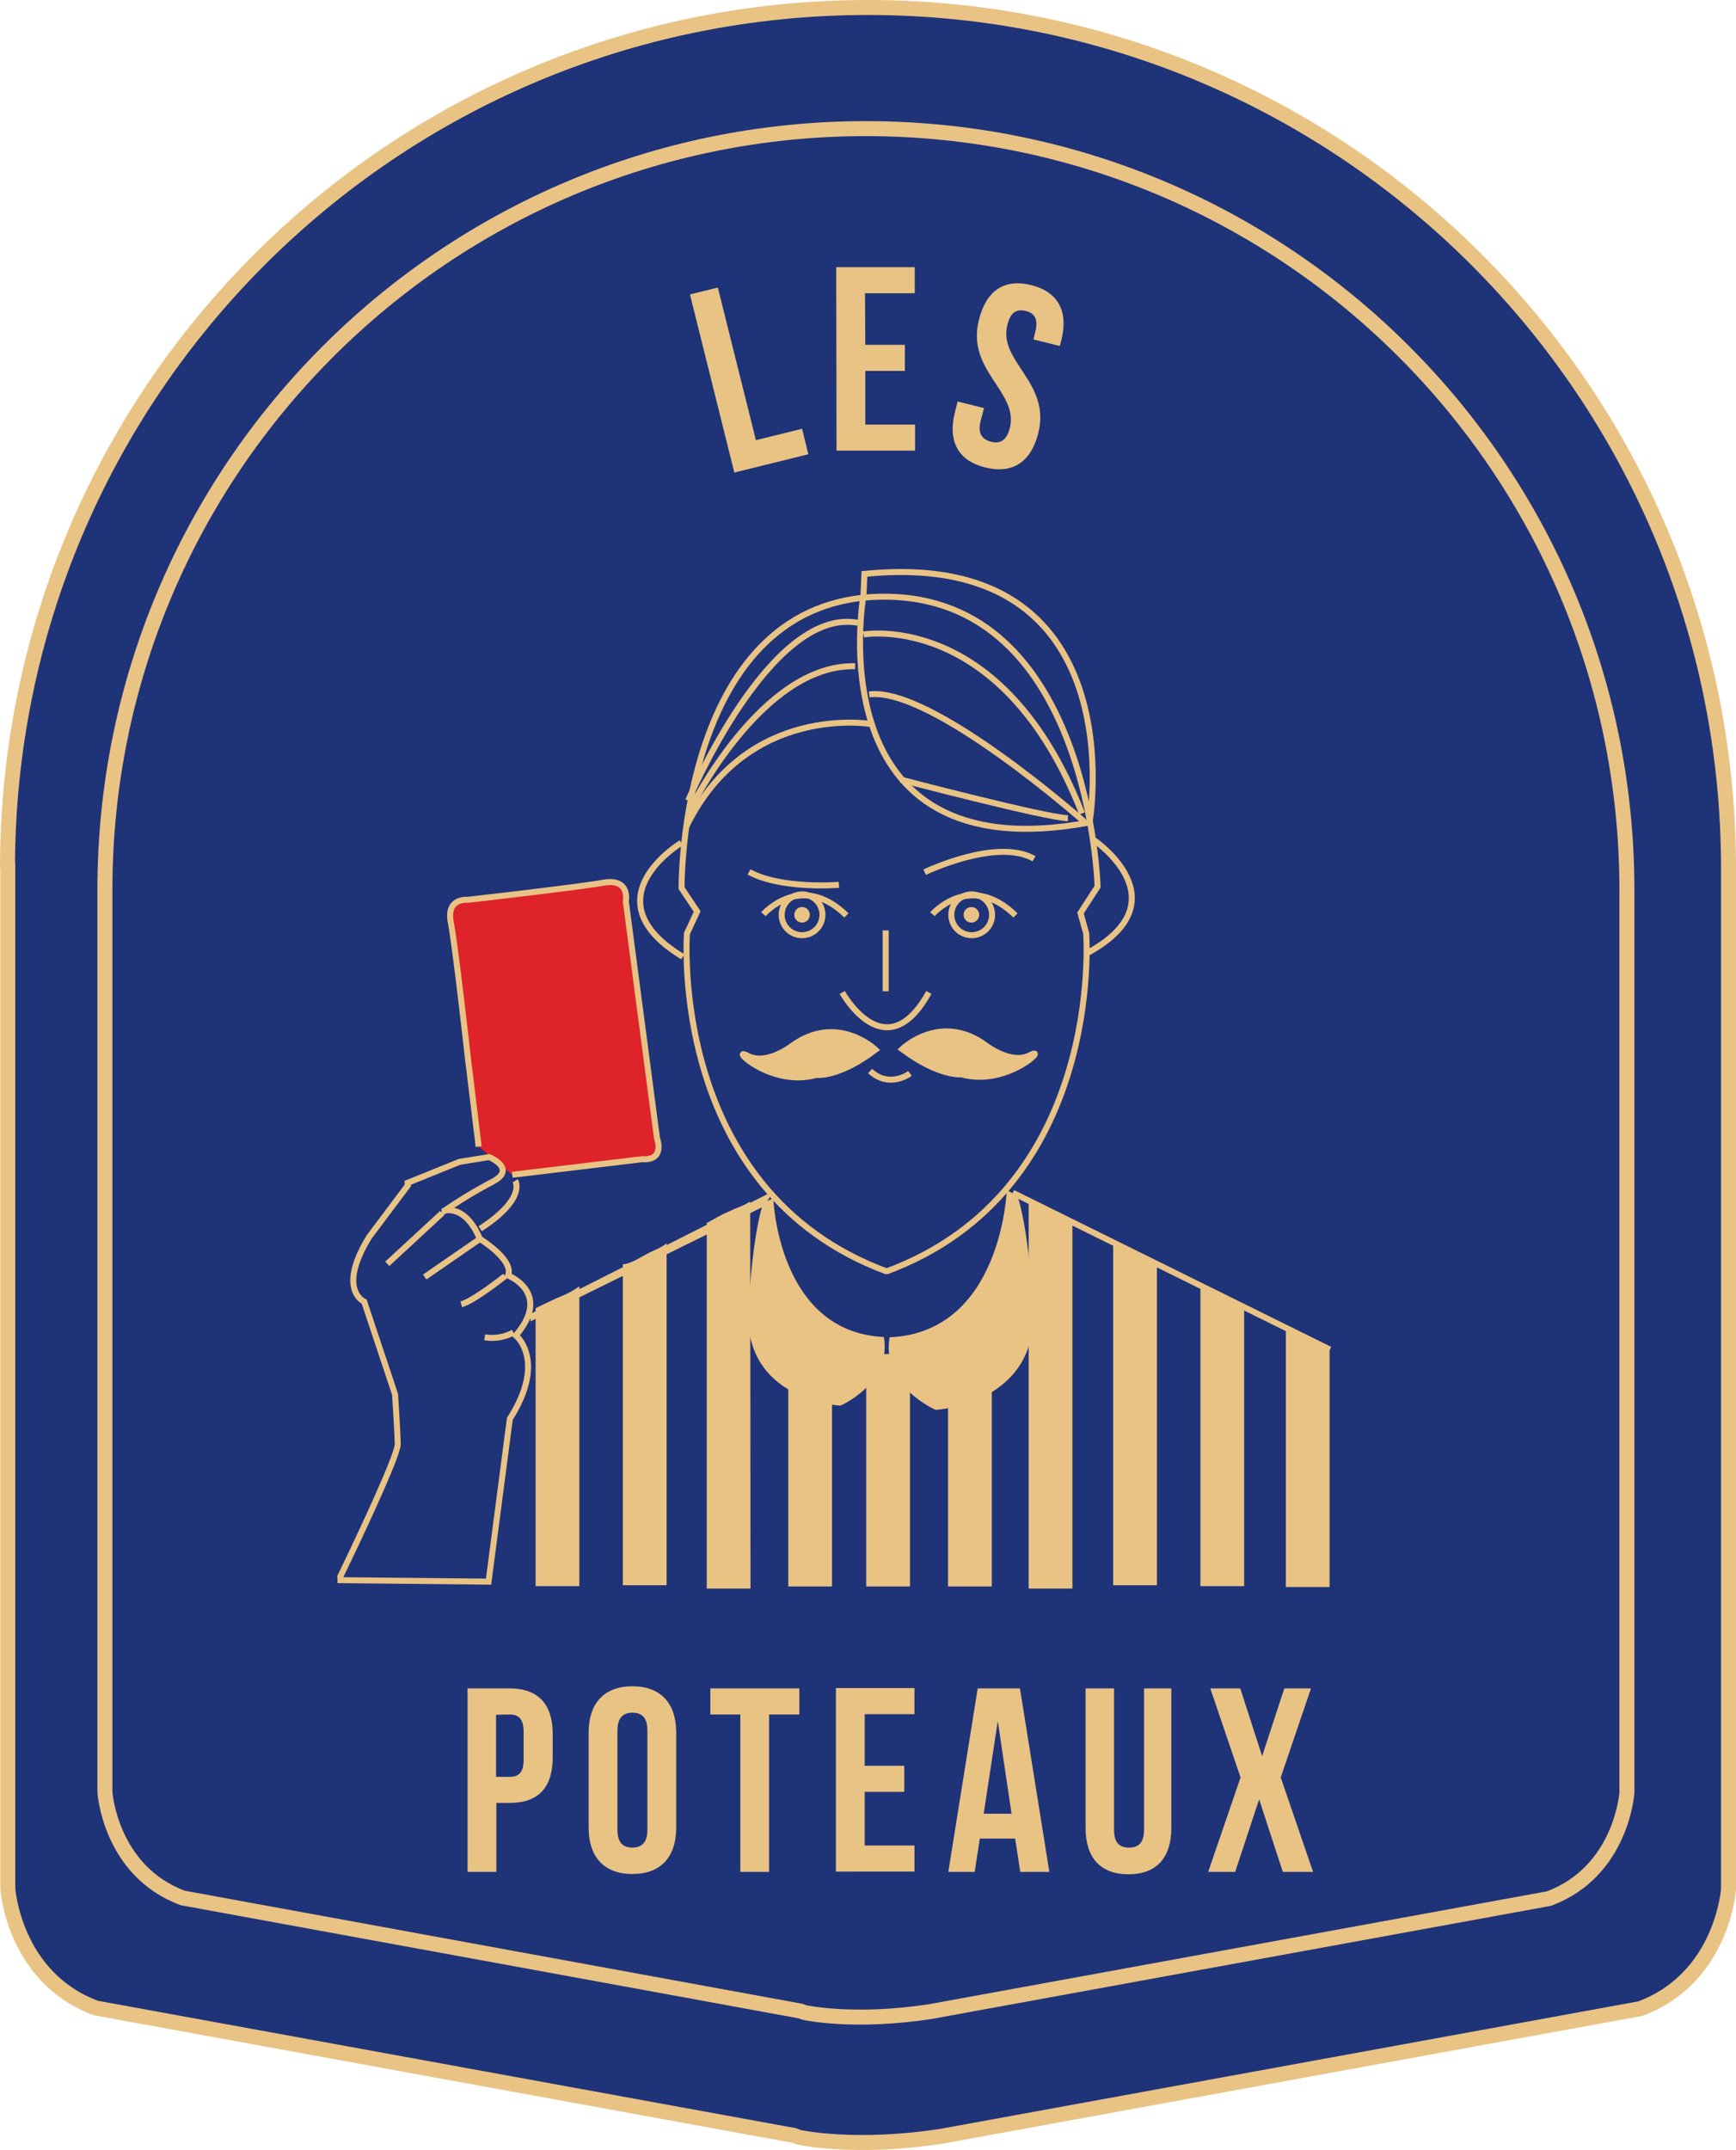 <svg xmlns="http://www.w3.org/2000/svg" viewBox="0 0 579.2 717.05"><defs><style>.cls-1{fill:#1f3379;}.cls-2,.cls-4,.cls-5{fill:none;}.cls-3,.cls-7{fill:#e9c384;}.cls-4,.cls-5,.cls-6,.cls-7{stroke:#e9c384;stroke-miterlimit:10;}.cls-4{stroke-width:5px;}.cls-5,.cls-6,.cls-7{stroke-width:2px;}.cls-6{fill:#de242a;}</style></defs><title>logo</title><g id="Calque_2" data-name="Calque 2"><g id="Calque_1-2" data-name="Calque 1"><path class="cls-1" d="M2.3,289C2.3,130.4,130.8,1.9,289.4,1.9S576.5,130.4,576.5,289V629.4s-1.9,29.6-29.4,39.9L314.3,711.8c-29.3,4.6-48,.4-48,.4l-1.6-.6L31.9,669.1C4.4,658.9,2.5,629.2,2.5,629.2V287.1"/><path class="cls-2" d="M437.9,334.4C419.1,414.9,338.5,464.9,258,446.1S127.5,346.7,146.3,266.2s99.4-130.5,179.9-111.7A149.57,149.57,0,0,1,437.9,334.4Z"/><path class="cls-3" d="M230.2,98.2l9.3-2.3,12.7,50.9,15.4-3.8,2.1,8.5L245,157.6Z"/><path class="cls-3" d="M288.7,115h13.2v8.7H288.7v17.9h16.6v8.7H279.1L279,89.1h26.2v8.7H288.6Z"/><path class="cls-3" d="M344.1,95.1c9.1,2.3,12.4,8.9,10,18.4l-.5,1.9-8.8-2.2.6-2.5c1.1-4.2-.2-6.3-3.2-7s-5.1.4-6.1,4.7c-3.1,12.2,14.6,19.1,10.3,36.1-2.4,9.5-8.5,13.7-17.7,11.4s-12.5-8.9-10.1-18.4l.9-3.6,8.8,2.2-1.1,4.2c-1.1,4.2.4,6.2,3.4,7s5.2-.3,6.3-4.5c3.1-12.2-14.6-19.1-10.3-36.1C329,97,335,92.8,344.1,95.1Z"/><rect class="cls-2" x="152.4" y="563.1" width="307.1" height="106"/><path class="cls-3" d="M184.4,578.2v8c0,9.8-4.7,15.1-14.3,15.1h-4.5v23H156V563.1h14C179.6,563.1,184.4,568.4,184.4,578.2Zm-18.9-6.3v20.7H170c3.1,0,4.7-1.4,4.7-5.8v-9.2c0-4.4-1.7-5.8-4.7-5.8l-4.5.1Z"/><path class="cls-3" d="M196.4,577.8c0-9.8,5.2-15.4,14.6-15.4s14.6,5.6,14.6,15.4v31.8c0,9.8-5.2,15.4-14.6,15.4s-14.6-5.6-14.6-15.4Zm9.6,32.4c0,4.4,1.9,6,5,6s5-1.7,5-6v-33c0-4.4-1.9-6-5-6s-5,1.7-5,6Z"/><path class="cls-3" d="M237,563.1h29.7v8.7H256.6v52.5H247V571.8H237v-8.7Z"/><path class="cls-3" d="M288.5,588.9h13.2v8.7H288.5v17.9h16.6v8.7H278.9V563h26.2v8.7H288.5Z"/><path class="cls-3" d="M350.1,624.3h-9.7l-1.7-11.1H326.9l-1.7,11.1h-8.8l9.8-61.2h14.1Zm-21.9-19.4h9.3L332.9,574Z"/><path class="cls-3" d="M371.7,563.1v47.2c0,4.4,1.9,5.9,5,5.9s5-1.6,5-5.9V563.1h9.1v46.6c0,9.8-4.9,15.4-14.3,15.4s-14.3-5.6-14.3-15.4V563.1Z"/><path class="cls-3" d="M437.4,563.1l-10.1,29.7,10.8,31.5H428l-7.9-24.2-8,24.2h-9l10.8-31.5-10.1-29.7h10l7.3,22.6,7.4-22.6Z"/><path class="cls-4" d="M35,296.8C35,156.6,148.7,42.9,288.9,42.9S542.8,156.6,542.8,296.8V597.9s-1.7,26.2-26,35.3L310.9,670.8c-25.9,4.1-42.5.4-42.5.4l-1.4-.5L61,633c-24.3-9-26-35.3-26-35.3V295.1"/><path class="cls-3" d="M294.9,445.9c-35.4-1.6-36.9-46.3-36.9-46.3l-3.3,1.6c-1.2,3.2-3.5,12.2-5,34.8-2.1,31.2,30.7,32.8,30.7,32.8S297.5,461.5,294.9,445.9Z"/><rect class="cls-3" x="289" y="451.6" width="14.6" height="77.5"/><rect class="cls-3" x="316.3" y="451.6" width="14.6" height="77.5"/><path class="cls-3" d="M357.4,407.6c-1.8-1-3.6-2-5.4-2.9-.5-.2-.9-.4-1.4-.6a16.32,16.32,0,0,1-1.9-.9,22.81,22.81,0,0,1-4.5-2,2,2,0,0,1-.8-.4c-.1,0-.1-.1-.2-.1V529.8h14.6v-122A.76.76,0,0,1,357.4,407.6Z"/><path class="cls-3" d="M377.6,418c-1.6-.9-4.5-1.8-6.2-3.4V528.7H386v-107C382.9,421.3,380.3,419.4,377.6,418Z"/><path class="cls-3" d="M406.5,432.3a26.93,26.93,0,0,1-6-3.3V529h14.6V436.3C412.2,434.9,409.4,433.5,406.5,432.3Z"/><path class="cls-3" d="M443.2,449.8c-.2-.1-.4-.3-.6-.4s-.1,0-.1-.1h-.2a4.88,4.88,0,0,1-.7-.3,24.77,24.77,0,0,1-3.7-1.7,2.19,2.19,0,0,1-.5-.3c-1.6-.7-3.1-1.4-4.6-2.2h-.1a13.26,13.26,0,0,1-3.4-1.6l-.3-.3v86.4h14.6V450.1A1.38,1.38,0,0,0,443.2,449.8Z"/><rect class="cls-3" x="263" y="451.6" width="14.6" height="77.5"/><path class="cls-3" d="M250.3,400.8a3,3,0,0,0-.8.4,30.66,30.66,0,0,1-4.5,2c-.6.3-1.2.6-1.9.9-.5.2-.9.4-1.4.6-1.8.9-3.5,1.9-5.4,2.9-.2.1-.3.2-.5.2v122h14.6l-.1-129Z"/><path class="cls-3" d="M216.2,418c1.6-.9,4.5-1.8,6.2-3.4V528.7H207.8v-107C210.9,421.3,213.5,419.4,216.2,418Z"/><path class="cls-3" d="M187.3,432.3a29.34,29.34,0,0,0,6-3.3V529H178.7V436.3C181.6,434.9,184.4,433.5,187.3,432.3Z"/><path class="cls-3" d="M296.8,446c37.4-1.6,39.1-49,39.1-49l3.5,1.7c1.2,3.4,3.7,12.9,5.3,36.8,2.2,33-32.5,34.7-32.5,34.7S294,462.5,296.8,446Z"/><path class="cls-5" d="M296,424.1c-73.3-27-66.8-112.8-66.8-112.8l3.4-7.3-5.2-7.8S226.4,199,295,199s71.2,96.7,71.2,96.7l-5.7,8.8,1.9,6.8s6.5,85.8-66.8,112.8"/><path class="cls-5" d="M290.8,241.5s-41.6-7.3-61.9,34.3"/><path class="cls-5" d="M227.3,281.1s-31.2,18.7.5,38"/><path class="cls-5" d="M365,280.2s30.1,20.4-2.7,37.9"/><line class="cls-5" x1="295.5" y1="310.3" x2="295.5" y2="330.6"/><path class="cls-5" d="M331,305.1a6.8,6.8,0,1,1-6.8-6.8A6.81,6.81,0,0,1,331,305.1Z"/><path class="cls-5" d="M274.4,305.1a6.8,6.8,0,1,1-6.8-6.8A6.81,6.81,0,0,1,274.4,305.1Z"/><path class="cls-5" d="M311.1,304.9s12.5-14.4,27.7.4"/><path class="cls-5" d="M254.7,304.9s12.5-14.4,27.7.4"/><path class="cls-5" d="M279.9,295.1s-19.1,1.6-30-4.3"/><path class="cls-5" d="M281,331s14.4,26.1,28.9,0"/><path class="cls-5" d="M288.4,191.4l-.3,7s-16.6,93.1,75.4,75.9C363.6,274.3,379.2,182.3,288.4,191.4Z"/><path class="cls-5" d="M361,271.3c-26.5-67.9-72.9-59.7-72.9-59.7"/><path class="cls-5" d="M361.8,274.1s-51.1-45.2-71.8-42.5"/><path class="cls-5" d="M300.5,260s47.6,12.5,55.8,12.9"/><path class="cls-5" d="M229.6,267s27.3-64.7,56.6-59.3"/><path class="cls-5" d="M230.3,269.8s23.8-48.4,55-47.6"/><path class="cls-5" d="M303.6,358s-6.8,5.2-13.3-.8"/><path class="cls-5" d="M178,438.8v.3l76.7-37.8a6.32,6.32,0,0,1,.7-1.6Z"/><path class="cls-6" d="M170.9,391.8l43.4-5.2c7.8.5,4.9-7,4.9-7l-10.4-79s1.6-7.8-7.5-6.2-45.2,5.7-45.2,5.7-7.3-.8-5.7,7.5,5.7,45.2,5.7,45.2l3.6,29.6"/><path class="cls-5" d="M112.6,527l50.4.5,7.1-54.3c12.4-19.5,2-27.8,2-27.8,12.2-14.3-2.6-20-2.6-20,2.1-5.2-9.4-12.2-9.4-12.2-4.9-11.7-11.8-9.4-11.8-9.4a156.35,156.35,0,0,1,15.9-9.6c8.5-4.4-1-8.3-1-8.3l-9.9,1.6-17.3,7,.1.8-12.9,17.2c-10.9,17.7-1.7,21.6-1.7,21.6L131.8,465s.8,12,.9,16.6-19.4,44.7-19.4,44.7"/><line class="cls-5" x1="129.2" y1="421.5" x2="147.5" y2="404.6"/><line class="cls-5" x1="160.1" y1="413.2" x2="141.7" y2="425.9"/><path class="cls-5" d="M168.5,425.6s-10.4,8.3-14.6,9.4"/><path class="cls-5" d="M171.3,444.4a15.1,15.1,0,0,1-9.6,1.6"/><path class="cls-5" d="M171.9,393.8s3.9,5.9-11.7,16"/><path class="cls-5" d="M308.5,290.9s24-11.6,36.5-4.5"/><line class="cls-5" x1="443.7" y1="450.1" x2="337.9" y2="397.8"/><path class="cls-7" d="M301,349.9s12.7-12.3,27.7-1.4c0,0,8.6,6.8,15,3.4s-7.7,10.7-22.9,6.4C320.8,358.3,313.5,359.2,301,349.9Z"/><path class="cls-7" d="M292.1,350.1s-12.7-12.2-27.7-1.4c0,0-8.6,6.8-15,3.4s7.7,10.7,22.9,6.4C272.4,358.5,279.7,359.5,292.1,350.1Z"/><circle class="cls-7" cx="267.6" cy="305.1" r="1.6"/><circle class="cls-7" cx="324.1" cy="305.1" r="1.6"/><path class="cls-4" d="M2.5,289.6C2.5,131,131,2.5,289.6,2.5S576.7,131,576.7,289.6V630s-1.9,29.6-29.4,39.9L314.5,712.4c-29.3,4.6-48,.4-48,.4l-1.6-.6L32,669.7C4.5,659.5,2.6,629.8,2.6,629.8V287.6"/></g></g></svg>